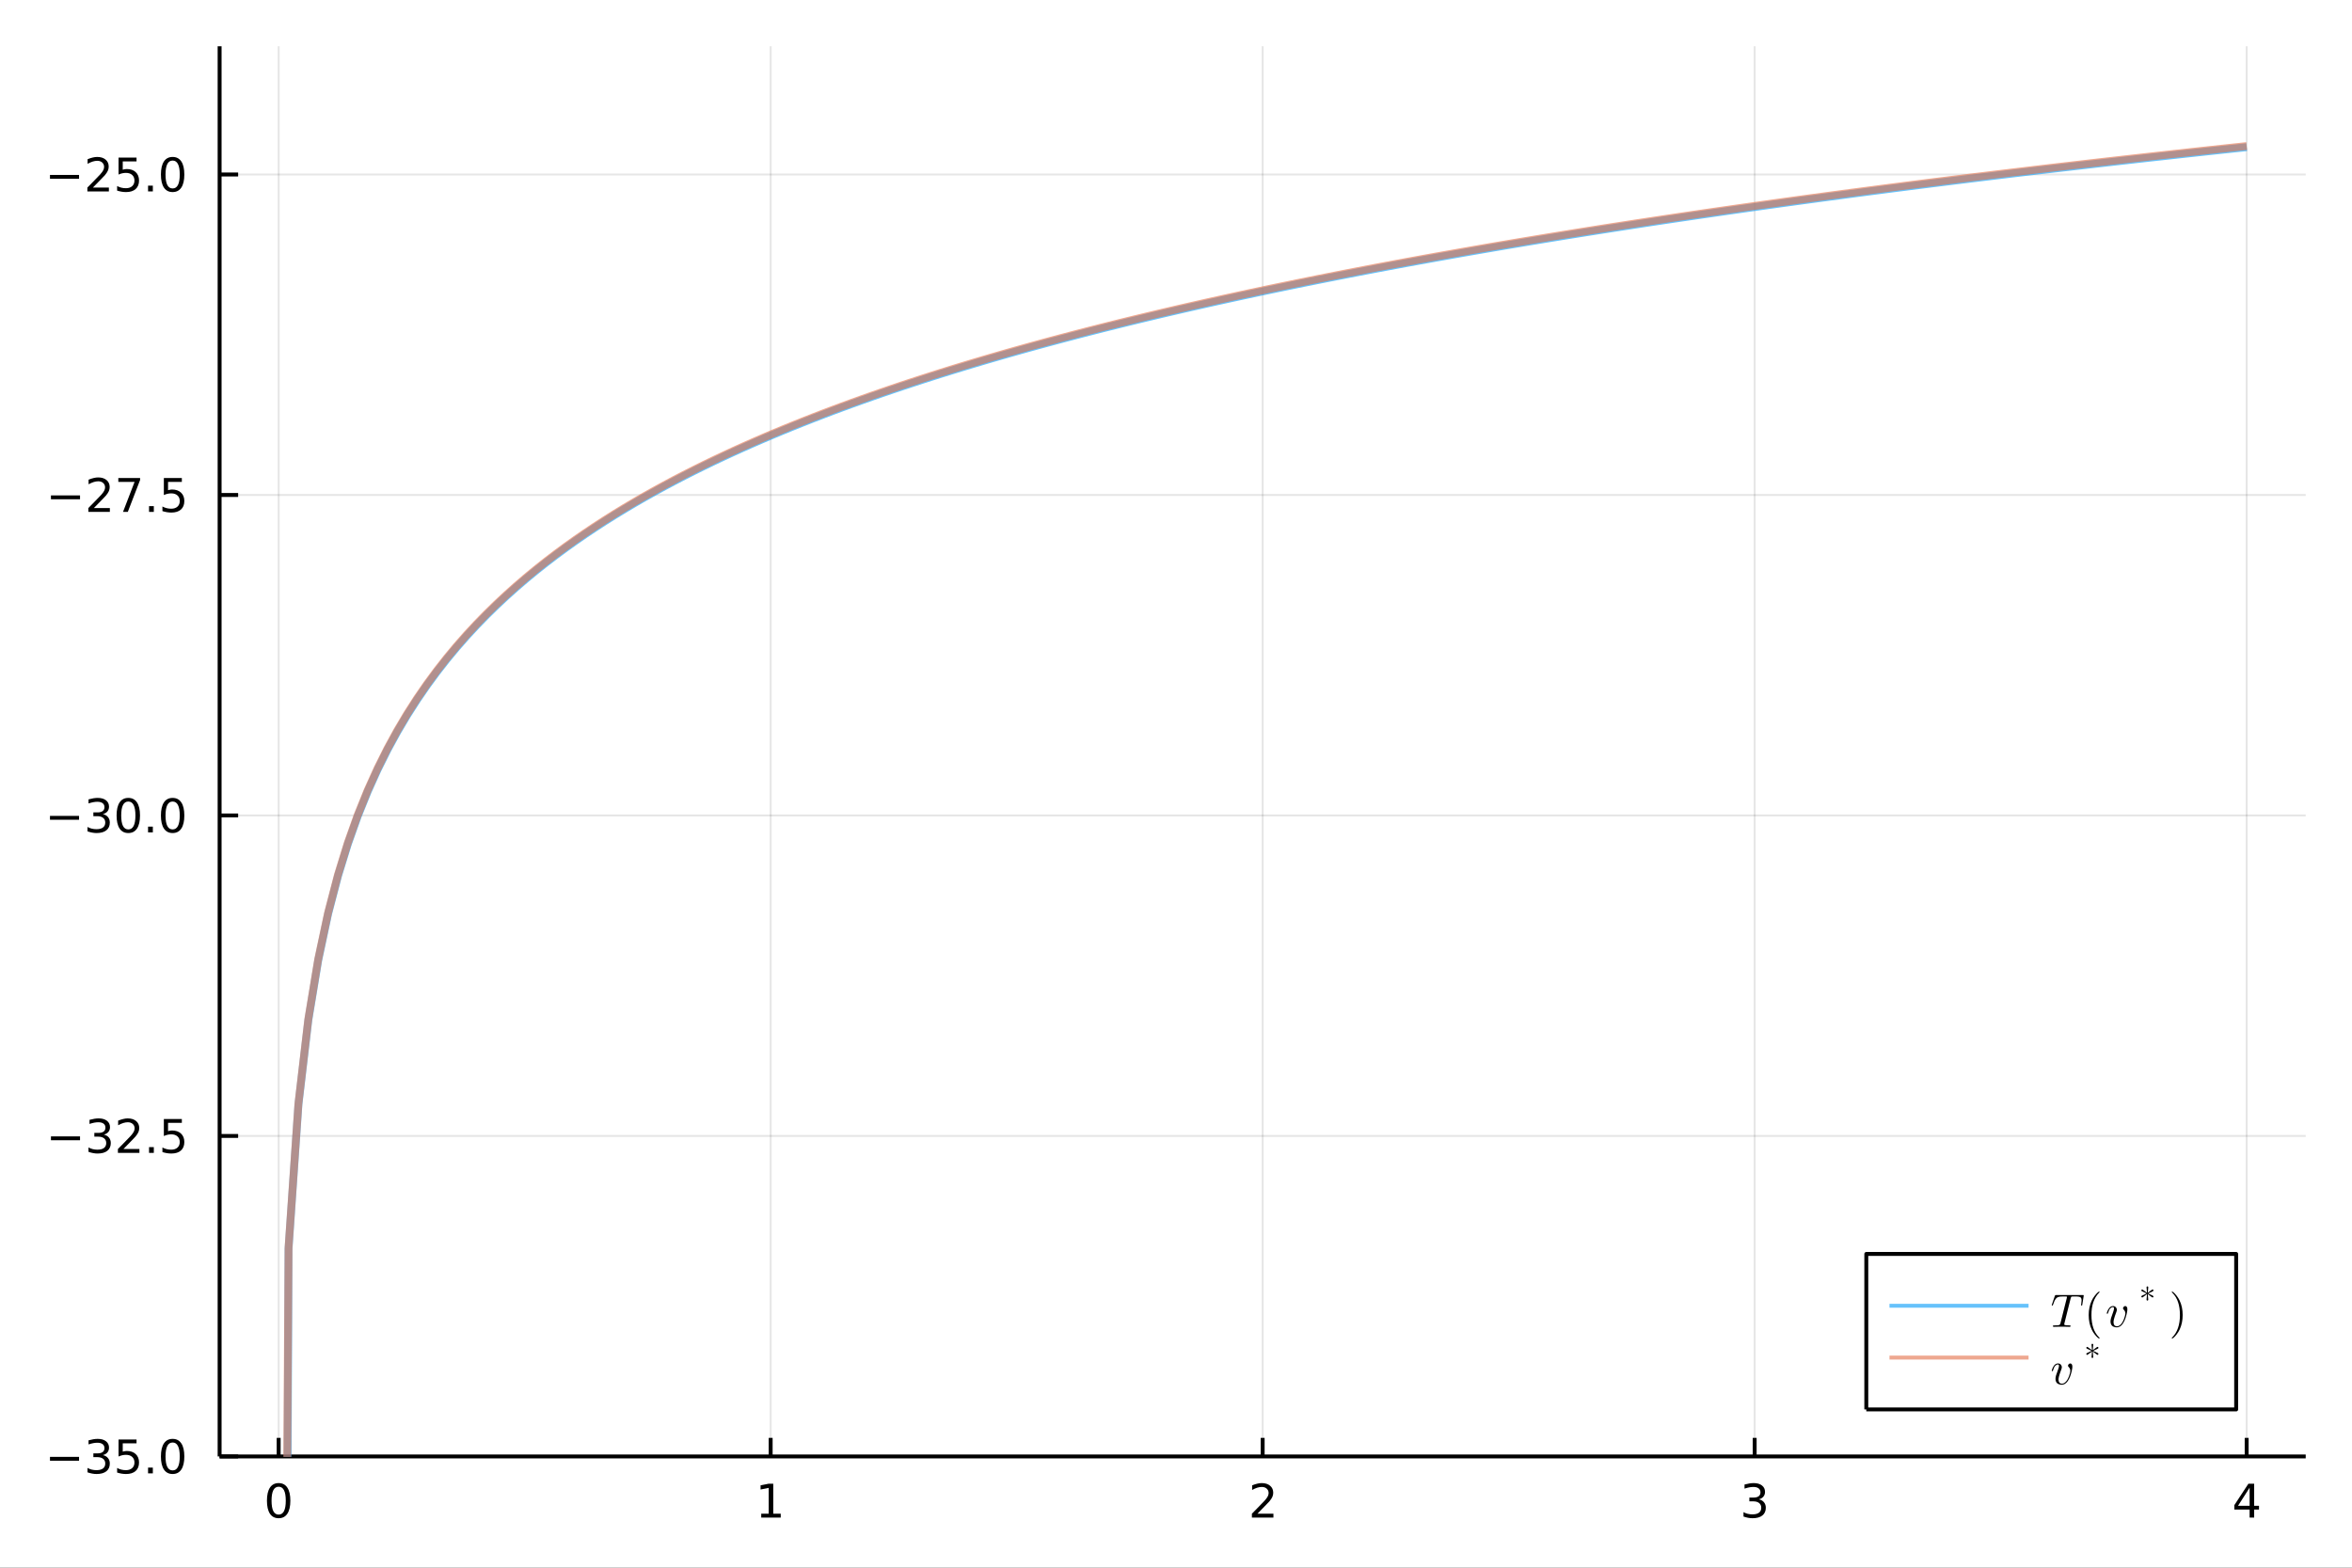<?xml version="1.0" encoding="utf-8"?>
<svg xmlns="http://www.w3.org/2000/svg" xmlns:xlink="http://www.w3.org/1999/xlink" width="600" height="400" viewBox="0 0 2400 1600">
<rect x="0" y="0" width="2400" height="1600" fill="#333333" stroke="none"/>
<defs>
  <clipPath id="clip670">
    <rect x="0" y="0" width="2400" height="1600"/>
  </clipPath>
</defs>
<path clip-path="url(#clip670)" d="
M0 1600 L2400 1600 L2400 0 L0 0  Z
  " fill="#ffffff" fill-rule="evenodd" fill-opacity="1"/>
<defs>
  <clipPath id="clip671">
    <rect x="480" y="0" width="1681" height="1600"/>
  </clipPath>
</defs>
<defs>
  <clipPath id="clip672">
    <rect x="112" y="47" width="2242" height="1440"/>
  </clipPath>
</defs>
<path clip-path="url(#clip670)" d="
M224.098 1486.45 L2352.76 1486.45 L2352.76 47.244 L224.098 47.244  Z
  " fill="#ffffff" fill-rule="evenodd" fill-opacity="1"/>
<defs>
  <clipPath id="clip673">
    <rect x="224" y="47" width="2130" height="1440"/>
  </clipPath>
</defs>
<polyline clip-path="url(#clip673)" style="stroke:#000000; stroke-linecap:butt; stroke-linejoin:round; stroke-width:2; stroke-opacity:0.1; fill:none" points="
  284.338,1486.45 284.338,47.244 
  "/>
<polyline clip-path="url(#clip673)" style="stroke:#000000; stroke-linecap:butt; stroke-linejoin:round; stroke-width:2; stroke-opacity:0.1; fill:none" points="
  786.381,1486.45 786.381,47.244 
  "/>
<polyline clip-path="url(#clip673)" style="stroke:#000000; stroke-linecap:butt; stroke-linejoin:round; stroke-width:2; stroke-opacity:0.1; fill:none" points="
  1288.42,1486.45 1288.42,47.244 
  "/>
<polyline clip-path="url(#clip673)" style="stroke:#000000; stroke-linecap:butt; stroke-linejoin:round; stroke-width:2; stroke-opacity:0.1; fill:none" points="
  1790.47,1486.45 1790.47,47.244 
  "/>
<polyline clip-path="url(#clip673)" style="stroke:#000000; stroke-linecap:butt; stroke-linejoin:round; stroke-width:2; stroke-opacity:0.1; fill:none" points="
  2292.51,1486.45 2292.51,47.244 
  "/>
<polyline clip-path="url(#clip670)" style="stroke:#000000; stroke-linecap:butt; stroke-linejoin:round; stroke-width:4; stroke-opacity:1; fill:none" points="
  224.098,1486.45 2352.76,1486.45 
  "/>
<polyline clip-path="url(#clip670)" style="stroke:#000000; stroke-linecap:butt; stroke-linejoin:round; stroke-width:4; stroke-opacity:1; fill:none" points="
  284.338,1486.45 284.338,1467.55 
  "/>
<polyline clip-path="url(#clip670)" style="stroke:#000000; stroke-linecap:butt; stroke-linejoin:round; stroke-width:4; stroke-opacity:1; fill:none" points="
  786.381,1486.45 786.381,1467.55 
  "/>
<polyline clip-path="url(#clip670)" style="stroke:#000000; stroke-linecap:butt; stroke-linejoin:round; stroke-width:4; stroke-opacity:1; fill:none" points="
  1288.42,1486.45 1288.42,1467.55 
  "/>
<polyline clip-path="url(#clip670)" style="stroke:#000000; stroke-linecap:butt; stroke-linejoin:round; stroke-width:4; stroke-opacity:1; fill:none" points="
  1790.47,1486.45 1790.47,1467.55 
  "/>
<polyline clip-path="url(#clip670)" style="stroke:#000000; stroke-linecap:butt; stroke-linejoin:round; stroke-width:4; stroke-opacity:1; fill:none" points="
  2292.51,1486.45 2292.51,1467.55 
  "/>
<path clip-path="url(#clip670)" d="M284.338 1517.37 Q280.727 1517.37 278.898 1520.93 Q277.093 1524.47 277.093 1531.6 Q277.093 1538.71 278.898 1542.27 Q280.727 1545.82 284.338 1545.82 Q287.972 1545.82 289.778 1542.27 Q291.606 1538.71 291.606 1531.6 Q291.606 1524.47 289.778 1520.93 Q287.972 1517.37 284.338 1517.37 M284.338 1513.66 Q290.148 1513.66 293.204 1518.27 Q296.282 1522.85 296.282 1531.6 Q296.282 1540.33 293.204 1544.94 Q290.148 1549.52 284.338 1549.52 Q278.528 1549.52 275.449 1544.94 Q272.394 1540.33 272.394 1531.6 Q272.394 1522.85 275.449 1518.27 Q278.528 1513.66 284.338 1513.66 Z" fill="#000000" fill-rule="evenodd" fill-opacity="1" /><path clip-path="url(#clip670)" d="M776.763 1544.91 L784.402 1544.91 L784.402 1518.55 L776.092 1520.21 L776.092 1515.95 L784.356 1514.29 L789.032 1514.29 L789.032 1544.91 L796.67 1544.91 L796.67 1548.85 L776.763 1548.85 L776.763 1544.91 Z" fill="#000000" fill-rule="evenodd" fill-opacity="1" /><path clip-path="url(#clip670)" d="M1283.08 1544.91 L1299.4 1544.91 L1299.4 1548.85 L1277.45 1548.85 L1277.45 1544.91 Q1280.11 1542.16 1284.7 1537.53 Q1289.3 1532.88 1290.48 1531.53 Q1292.73 1529.01 1293.61 1527.27 Q1294.51 1525.51 1294.51 1523.82 Q1294.51 1521.07 1292.57 1519.33 Q1290.65 1517.6 1287.54 1517.6 Q1285.35 1517.6 1282.89 1518.36 Q1280.46 1519.13 1277.68 1520.68 L1277.68 1515.95 Q1280.51 1514.82 1282.96 1514.24 Q1285.42 1513.66 1287.45 1513.66 Q1292.82 1513.66 1296.02 1516.35 Q1299.21 1519.03 1299.21 1523.52 Q1299.21 1525.65 1298.4 1527.57 Q1297.61 1529.47 1295.51 1532.07 Q1294.93 1532.74 1291.83 1535.95 Q1288.73 1539.15 1283.08 1544.91 Z" fill="#000000" fill-rule="evenodd" fill-opacity="1" /><path clip-path="url(#clip670)" d="M1794.72 1530.21 Q1798.07 1530.93 1799.95 1533.2 Q1801.84 1535.47 1801.84 1538.8 Q1801.84 1543.92 1798.33 1546.72 Q1794.81 1549.52 1788.33 1549.52 Q1786.15 1549.52 1783.84 1549.08 Q1781.54 1548.66 1779.09 1547.81 L1779.09 1543.29 Q1781.03 1544.43 1783.35 1545.01 Q1785.66 1545.58 1788.19 1545.58 Q1792.59 1545.58 1794.88 1543.85 Q1797.19 1542.11 1797.19 1538.8 Q1797.19 1535.75 1795.04 1534.03 Q1792.91 1532.3 1789.09 1532.3 L1785.06 1532.3 L1785.06 1528.45 L1789.28 1528.45 Q1792.72 1528.45 1794.55 1527.09 Q1796.38 1525.7 1796.38 1523.11 Q1796.38 1520.45 1794.48 1519.03 Q1792.61 1517.6 1789.09 1517.6 Q1787.17 1517.6 1784.97 1518.01 Q1782.77 1518.43 1780.13 1519.31 L1780.13 1515.14 Q1782.79 1514.4 1785.11 1514.03 Q1787.45 1513.66 1789.51 1513.66 Q1794.83 1513.66 1797.93 1516.09 Q1801.03 1518.5 1801.03 1522.62 Q1801.03 1525.49 1799.39 1527.48 Q1797.75 1529.45 1794.72 1530.21 Z" fill="#000000" fill-rule="evenodd" fill-opacity="1" /><path clip-path="url(#clip670)" d="M2295.52 1518.36 L2283.71 1536.81 L2295.52 1536.81 L2295.52 1518.36 M2294.29 1514.29 L2300.17 1514.29 L2300.17 1536.81 L2305.1 1536.81 L2305.1 1540.7 L2300.17 1540.7 L2300.17 1548.85 L2295.52 1548.85 L2295.52 1540.7 L2279.92 1540.7 L2279.92 1536.19 L2294.29 1514.29 Z" fill="#000000" fill-rule="evenodd" fill-opacity="1" /><polyline clip-path="url(#clip673)" style="stroke:#000000; stroke-linecap:butt; stroke-linejoin:round; stroke-width:2; stroke-opacity:0.1; fill:none" points="
  224.098,1486.45 2352.76,1486.45 
  "/>
<polyline clip-path="url(#clip673)" style="stroke:#000000; stroke-linecap:butt; stroke-linejoin:round; stroke-width:2; stroke-opacity:0.1; fill:none" points="
  224.098,1159.36 2352.76,1159.36 
  "/>
<polyline clip-path="url(#clip673)" style="stroke:#000000; stroke-linecap:butt; stroke-linejoin:round; stroke-width:2; stroke-opacity:0.1; fill:none" points="
  224.098,832.264 2352.76,832.264 
  "/>
<polyline clip-path="url(#clip673)" style="stroke:#000000; stroke-linecap:butt; stroke-linejoin:round; stroke-width:2; stroke-opacity:0.1; fill:none" points="
  224.098,505.173 2352.76,505.173 
  "/>
<polyline clip-path="url(#clip673)" style="stroke:#000000; stroke-linecap:butt; stroke-linejoin:round; stroke-width:2; stroke-opacity:0.1; fill:none" points="
  224.098,178.081 2352.76,178.081 
  "/>
<polyline clip-path="url(#clip670)" style="stroke:#000000; stroke-linecap:butt; stroke-linejoin:round; stroke-width:4; stroke-opacity:1; fill:none" points="
  224.098,1486.45 224.098,47.244 
  "/>
<polyline clip-path="url(#clip670)" style="stroke:#000000; stroke-linecap:butt; stroke-linejoin:round; stroke-width:4; stroke-opacity:1; fill:none" points="
  224.098,1486.45 242.996,1486.45 
  "/>
<polyline clip-path="url(#clip670)" style="stroke:#000000; stroke-linecap:butt; stroke-linejoin:round; stroke-width:4; stroke-opacity:1; fill:none" points="
  224.098,1159.36 242.996,1159.36 
  "/>
<polyline clip-path="url(#clip670)" style="stroke:#000000; stroke-linecap:butt; stroke-linejoin:round; stroke-width:4; stroke-opacity:1; fill:none" points="
  224.098,832.264 242.996,832.264 
  "/>
<polyline clip-path="url(#clip670)" style="stroke:#000000; stroke-linecap:butt; stroke-linejoin:round; stroke-width:4; stroke-opacity:1; fill:none" points="
  224.098,505.173 242.996,505.173 
  "/>
<polyline clip-path="url(#clip670)" style="stroke:#000000; stroke-linecap:butt; stroke-linejoin:round; stroke-width:4; stroke-opacity:1; fill:none" points="
  224.098,178.081 242.996,178.081 
  "/>
<path clip-path="url(#clip670)" d="M50.992 1486.9 L80.668 1486.9 L80.668 1490.83 L50.992 1490.83 L50.992 1486.9 Z" fill="#000000" fill-rule="evenodd" fill-opacity="1" /><path clip-path="url(#clip670)" d="M104.927 1485.09 Q108.283 1485.81 110.158 1488.08 Q112.057 1490.35 112.057 1493.68 Q112.057 1498.8 108.538 1501.6 Q105.02 1504.4 98.538 1504.4 Q96.362 1504.4 94.047 1503.96 Q91.756 1503.54 89.302 1502.69 L89.302 1498.17 Q91.246 1499.31 93.561 1499.89 Q95.876 1500.46 98.399 1500.46 Q102.797 1500.46 105.089 1498.73 Q107.404 1496.99 107.404 1493.68 Q107.404 1490.63 105.251 1488.91 Q103.121 1487.18 99.302 1487.18 L95.274 1487.18 L95.274 1483.33 L99.487 1483.33 Q102.936 1483.33 104.765 1481.97 Q106.594 1480.58 106.594 1477.99 Q106.594 1475.33 104.696 1473.91 Q102.821 1472.48 99.302 1472.48 Q97.381 1472.48 95.182 1472.89 Q92.983 1473.31 90.344 1474.19 L90.344 1470.02 Q93.006 1469.28 95.321 1468.91 Q97.659 1468.54 99.719 1468.54 Q105.043 1468.54 108.145 1470.97 Q111.246 1473.38 111.246 1477.5 Q111.246 1480.37 109.603 1482.36 Q107.959 1484.33 104.927 1485.09 Z" fill="#000000" fill-rule="evenodd" fill-opacity="1" /><path clip-path="url(#clip670)" d="M120.969 1469.17 L139.325 1469.17 L139.325 1473.1 L125.251 1473.1 L125.251 1481.58 Q126.27 1481.23 127.288 1481.07 Q128.307 1480.88 129.325 1480.88 Q135.112 1480.88 138.492 1484.05 Q141.871 1487.22 141.871 1492.64 Q141.871 1498.22 138.399 1501.32 Q134.927 1504.4 128.607 1504.4 Q126.432 1504.4 124.163 1504.03 Q121.918 1503.66 119.51 1502.92 L119.51 1498.22 Q121.594 1499.35 123.816 1499.91 Q126.038 1500.46 128.515 1500.46 Q132.519 1500.46 134.857 1498.36 Q137.195 1496.25 137.195 1492.64 Q137.195 1489.03 134.857 1486.92 Q132.519 1484.82 128.515 1484.82 Q126.64 1484.82 124.765 1485.23 Q122.913 1485.65 120.969 1486.53 L120.969 1469.17 Z" fill="#000000" fill-rule="evenodd" fill-opacity="1" /><path clip-path="url(#clip670)" d="M151.084 1497.85 L155.968 1497.85 L155.968 1503.73 L151.084 1503.73 L151.084 1497.85 Z" fill="#000000" fill-rule="evenodd" fill-opacity="1" /><path clip-path="url(#clip670)" d="M176.153 1472.25 Q172.542 1472.25 170.714 1475.81 Q168.908 1479.35 168.908 1486.48 Q168.908 1493.59 170.714 1497.15 Q172.542 1500.7 176.153 1500.7 Q179.788 1500.7 181.593 1497.15 Q183.422 1493.59 183.422 1486.48 Q183.422 1479.35 181.593 1475.81 Q179.788 1472.25 176.153 1472.25 M176.153 1468.54 Q181.964 1468.54 185.019 1473.15 Q188.098 1477.73 188.098 1486.48 Q188.098 1495.21 185.019 1499.82 Q181.964 1504.4 176.153 1504.4 Q170.343 1504.4 167.265 1499.82 Q164.209 1495.21 164.209 1486.48 Q164.209 1477.73 167.265 1473.15 Q170.343 1468.54 176.153 1468.54 Z" fill="#000000" fill-rule="evenodd" fill-opacity="1" /><path clip-path="url(#clip670)" d="M51.987 1159.81 L81.663 1159.81 L81.663 1163.74 L51.987 1163.74 L51.987 1159.81 Z" fill="#000000" fill-rule="evenodd" fill-opacity="1" /><path clip-path="url(#clip670)" d="M105.922 1158 Q109.279 1158.72 111.154 1160.99 Q113.052 1163.26 113.052 1166.59 Q113.052 1171.71 109.533 1174.51 Q106.015 1177.31 99.534 1177.31 Q97.358 1177.31 95.043 1176.87 Q92.751 1176.45 90.297 1175.59 L90.297 1171.08 Q92.242 1172.21 94.557 1172.79 Q96.871 1173.37 99.395 1173.37 Q103.793 1173.37 106.084 1171.64 Q108.399 1169.9 108.399 1166.59 Q108.399 1163.53 106.246 1161.82 Q104.117 1160.09 100.297 1160.09 L96.27 1160.09 L96.27 1156.24 L100.483 1156.24 Q103.932 1156.24 105.76 1154.88 Q107.589 1153.49 107.589 1150.9 Q107.589 1148.23 105.691 1146.82 Q103.816 1145.39 100.297 1145.39 Q98.376 1145.39 96.177 1145.8 Q93.978 1146.22 91.339 1147.1 L91.339 1142.93 Q94.001 1142.19 96.316 1141.82 Q98.654 1141.45 100.714 1141.45 Q106.038 1141.45 109.14 1143.88 Q112.242 1146.29 112.242 1150.41 Q112.242 1153.28 110.598 1155.27 Q108.955 1157.24 105.922 1158 Z" fill="#000000" fill-rule="evenodd" fill-opacity="1" /><path clip-path="url(#clip670)" d="M125.945 1172.7 L142.265 1172.7 L142.265 1176.64 L120.32 1176.64 L120.32 1172.7 Q122.982 1169.95 127.566 1165.32 Q132.172 1160.66 133.353 1159.32 Q135.598 1156.8 136.478 1155.06 Q137.381 1153.3 137.381 1151.61 Q137.381 1148.86 135.436 1147.12 Q133.515 1145.39 130.413 1145.39 Q128.214 1145.39 125.76 1146.15 Q123.33 1146.91 120.552 1148.46 L120.552 1143.74 Q123.376 1142.61 125.83 1142.03 Q128.283 1141.45 130.32 1141.45 Q135.691 1141.45 138.885 1144.14 Q142.08 1146.82 142.08 1151.31 Q142.08 1153.44 141.269 1155.36 Q140.482 1157.26 138.376 1159.85 Q137.797 1160.53 134.695 1163.74 Q131.594 1166.94 125.945 1172.7 Z" fill="#000000" fill-rule="evenodd" fill-opacity="1" /><path clip-path="url(#clip670)" d="M152.08 1170.76 L156.964 1170.76 L156.964 1176.64 L152.08 1176.64 L152.08 1170.76 Z" fill="#000000" fill-rule="evenodd" fill-opacity="1" /><path clip-path="url(#clip670)" d="M167.195 1142.08 L185.552 1142.08 L185.552 1146.01 L171.478 1146.01 L171.478 1154.48 Q172.496 1154.14 173.515 1153.97 Q174.533 1153.79 175.552 1153.79 Q181.339 1153.79 184.718 1156.96 Q188.098 1160.13 188.098 1165.55 Q188.098 1171.13 184.626 1174.23 Q181.153 1177.31 174.834 1177.31 Q172.658 1177.31 170.39 1176.94 Q168.144 1176.57 165.737 1175.83 L165.737 1171.13 Q167.82 1172.26 170.042 1172.82 Q172.265 1173.37 174.741 1173.37 Q178.746 1173.37 181.084 1171.27 Q183.422 1169.16 183.422 1165.55 Q183.422 1161.94 181.084 1159.83 Q178.746 1157.72 174.741 1157.72 Q172.866 1157.72 170.991 1158.14 Q169.14 1158.56 167.195 1159.44 L167.195 1142.08 Z" fill="#000000" fill-rule="evenodd" fill-opacity="1" /><path clip-path="url(#clip670)" d="M50.992 832.716 L80.668 832.716 L80.668 836.651 L50.992 836.651 L50.992 832.716 Z" fill="#000000" fill-rule="evenodd" fill-opacity="1" /><path clip-path="url(#clip670)" d="M104.927 830.91 Q108.283 831.628 110.158 833.896 Q112.057 836.165 112.057 839.498 Q112.057 844.614 108.538 847.415 Q105.02 850.216 98.538 850.216 Q96.362 850.216 94.047 849.776 Q91.756 849.359 89.302 848.503 L89.302 843.989 Q91.246 845.123 93.561 845.702 Q95.876 846.28 98.399 846.28 Q102.797 846.28 105.089 844.544 Q107.404 842.808 107.404 839.498 Q107.404 836.443 105.251 834.73 Q103.121 832.994 99.302 832.994 L95.274 832.994 L95.274 829.151 L99.487 829.151 Q102.936 829.151 104.765 827.785 Q106.594 826.396 106.594 823.804 Q106.594 821.142 104.696 819.73 Q102.821 818.295 99.302 818.295 Q97.381 818.295 95.182 818.711 Q92.983 819.128 90.344 820.007 L90.344 815.841 Q93.006 815.1 95.321 814.73 Q97.659 814.359 99.719 814.359 Q105.043 814.359 108.145 816.79 Q111.246 819.197 111.246 823.318 Q111.246 826.188 109.603 828.179 Q107.959 830.146 104.927 830.91 Z" fill="#000000" fill-rule="evenodd" fill-opacity="1" /><path clip-path="url(#clip670)" d="M130.922 818.063 Q127.311 818.063 125.482 821.628 Q123.677 825.169 123.677 832.299 Q123.677 839.406 125.482 842.97 Q127.311 846.512 130.922 846.512 Q134.556 846.512 136.362 842.97 Q138.191 839.406 138.191 832.299 Q138.191 825.169 136.362 821.628 Q134.556 818.063 130.922 818.063 M130.922 814.359 Q136.732 814.359 139.788 818.966 Q142.867 823.549 142.867 832.299 Q142.867 841.026 139.788 845.632 Q136.732 850.216 130.922 850.216 Q125.112 850.216 122.033 845.632 Q118.978 841.026 118.978 832.299 Q118.978 823.549 122.033 818.966 Q125.112 814.359 130.922 814.359 Z" fill="#000000" fill-rule="evenodd" fill-opacity="1" /><path clip-path="url(#clip670)" d="M151.084 843.665 L155.968 843.665 L155.968 849.544 L151.084 849.544 L151.084 843.665 Z" fill="#000000" fill-rule="evenodd" fill-opacity="1" /><path clip-path="url(#clip670)" d="M176.153 818.063 Q172.542 818.063 170.714 821.628 Q168.908 825.169 168.908 832.299 Q168.908 839.406 170.714 842.97 Q172.542 846.512 176.153 846.512 Q179.788 846.512 181.593 842.97 Q183.422 839.406 183.422 832.299 Q183.422 825.169 181.593 821.628 Q179.788 818.063 176.153 818.063 M176.153 814.359 Q181.964 814.359 185.019 818.966 Q188.098 823.549 188.098 832.299 Q188.098 841.026 185.019 845.632 Q181.964 850.216 176.153 850.216 Q170.343 850.216 167.265 845.632 Q164.209 841.026 164.209 832.299 Q164.209 823.549 167.265 818.966 Q170.343 814.359 176.153 814.359 Z" fill="#000000" fill-rule="evenodd" fill-opacity="1" /><path clip-path="url(#clip670)" d="M51.987 505.624 L81.663 505.624 L81.663 509.559 L51.987 509.559 L51.987 505.624 Z" fill="#000000" fill-rule="evenodd" fill-opacity="1" /><path clip-path="url(#clip670)" d="M95.784 518.517 L112.103 518.517 L112.103 522.453 L90.159 522.453 L90.159 518.517 Q92.821 515.763 97.404 511.133 Q102.01 506.48 103.191 505.138 Q105.436 502.615 106.316 500.879 Q107.219 499.119 107.219 497.43 Q107.219 494.675 105.274 492.939 Q103.353 491.203 100.251 491.203 Q98.052 491.203 95.598 491.967 Q93.168 492.731 90.39 494.281 L90.39 489.559 Q93.214 488.425 95.668 487.846 Q98.121 487.268 100.159 487.268 Q105.529 487.268 108.723 489.953 Q111.918 492.638 111.918 497.129 Q111.918 499.258 111.108 501.18 Q110.321 503.078 108.214 505.67 Q107.635 506.342 104.534 509.559 Q101.432 512.754 95.784 518.517 Z" fill="#000000" fill-rule="evenodd" fill-opacity="1" /><path clip-path="url(#clip670)" d="M120.737 487.893 L142.959 487.893 L142.959 489.883 L130.413 522.453 L125.529 522.453 L137.334 491.828 L120.737 491.828 L120.737 487.893 Z" fill="#000000" fill-rule="evenodd" fill-opacity="1" /><path clip-path="url(#clip670)" d="M152.08 516.573 L156.964 516.573 L156.964 522.453 L152.08 522.453 L152.08 516.573 Z" fill="#000000" fill-rule="evenodd" fill-opacity="1" /><path clip-path="url(#clip670)" d="M167.195 487.893 L185.552 487.893 L185.552 491.828 L171.478 491.828 L171.478 500.3 Q172.496 499.953 173.515 499.791 Q174.533 499.605 175.552 499.605 Q181.339 499.605 184.718 502.777 Q188.098 505.948 188.098 511.365 Q188.098 516.943 184.626 520.045 Q181.153 523.124 174.834 523.124 Q172.658 523.124 170.39 522.753 Q168.144 522.383 165.737 521.642 L165.737 516.943 Q167.82 518.078 170.042 518.633 Q172.265 519.189 174.741 519.189 Q178.746 519.189 181.084 517.082 Q183.422 514.976 183.422 511.365 Q183.422 507.754 181.084 505.647 Q178.746 503.541 174.741 503.541 Q172.866 503.541 170.991 503.957 Q169.14 504.374 167.195 505.254 L167.195 487.893 Z" fill="#000000" fill-rule="evenodd" fill-opacity="1" /><path clip-path="url(#clip670)" d="M50.992 178.532 L80.668 178.532 L80.668 182.467 L50.992 182.467 L50.992 178.532 Z" fill="#000000" fill-rule="evenodd" fill-opacity="1" /><path clip-path="url(#clip670)" d="M94.788 191.426 L111.108 191.426 L111.108 195.361 L89.163 195.361 L89.163 191.426 Q91.825 188.671 96.409 184.041 Q101.015 179.389 102.196 178.046 Q104.441 175.523 105.321 173.787 Q106.223 172.028 106.223 170.338 Q106.223 167.583 104.279 165.847 Q102.358 164.111 99.256 164.111 Q97.057 164.111 94.603 164.875 Q92.172 165.639 89.395 167.19 L89.395 162.467 Q92.219 161.333 94.672 160.755 Q97.126 160.176 99.163 160.176 Q104.534 160.176 107.728 162.861 Q110.922 165.546 110.922 170.037 Q110.922 172.166 110.112 174.088 Q109.325 175.986 107.219 178.578 Q106.64 179.25 103.538 182.467 Q100.436 185.662 94.788 191.426 Z" fill="#000000" fill-rule="evenodd" fill-opacity="1" /><path clip-path="url(#clip670)" d="M120.969 160.801 L139.325 160.801 L139.325 164.736 L125.251 164.736 L125.251 173.208 Q126.27 172.861 127.288 172.699 Q128.307 172.514 129.325 172.514 Q135.112 172.514 138.492 175.685 Q141.871 178.856 141.871 184.273 Q141.871 189.852 138.399 192.953 Q134.927 196.032 128.607 196.032 Q126.432 196.032 124.163 195.662 Q121.918 195.291 119.51 194.551 L119.51 189.852 Q121.594 190.986 123.816 191.541 Q126.038 192.097 128.515 192.097 Q132.519 192.097 134.857 189.99 Q137.195 187.884 137.195 184.273 Q137.195 180.662 134.857 178.555 Q132.519 176.449 128.515 176.449 Q126.64 176.449 124.765 176.866 Q122.913 177.282 120.969 178.162 L120.969 160.801 Z" fill="#000000" fill-rule="evenodd" fill-opacity="1" /><path clip-path="url(#clip670)" d="M151.084 189.481 L155.968 189.481 L155.968 195.361 L151.084 195.361 L151.084 189.481 Z" fill="#000000" fill-rule="evenodd" fill-opacity="1" /><path clip-path="url(#clip670)" d="M176.153 163.879 Q172.542 163.879 170.714 167.444 Q168.908 170.986 168.908 178.116 Q168.908 185.222 170.714 188.787 Q172.542 192.328 176.153 192.328 Q179.788 192.328 181.593 188.787 Q183.422 185.222 183.422 178.116 Q183.422 170.986 181.593 167.444 Q179.788 163.879 176.153 163.879 M176.153 160.176 Q181.964 160.176 185.019 164.782 Q188.098 169.366 188.098 178.116 Q188.098 186.842 185.019 191.449 Q181.964 196.032 176.153 196.032 Q170.343 196.032 167.265 191.449 Q164.209 186.842 164.209 178.116 Q164.209 169.366 167.265 164.782 Q170.343 160.176 176.153 160.176 Z" fill="#000000" fill-rule="evenodd" fill-opacity="1" /><polyline clip-path="url(#clip673)" style="stroke:#009af9; stroke-linecap:butt; stroke-linejoin:round; stroke-width:8; stroke-opacity:0.6; fill:none" points="
  284.343,3644.76 294.434,1274.74 304.526,1127.42 314.617,1041.26 324.708,980.143 334.799,932.734 344.891,893.998 354.982,861.247 365.073,832.883 375.165,807.869 
  385.256,785.484 395.347,765.232 405.438,746.756 415.53,729.746 425.621,714.009 435.712,699.35 445.804,685.643 455.895,672.763 465.986,660.624 476.078,649.137 
  486.169,638.243 496.26,627.878 506.351,617.997 516.443,608.554 526.534,599.514 536.625,590.844 546.717,582.511 556.808,574.496 566.899,566.771 576.991,559.315 
  587.082,552.116 597.173,545.15 607.264,538.406 617.356,531.871 627.447,525.529 637.538,519.372 647.63,513.389 657.721,507.568 667.812,501.904 677.903,496.387 
  687.995,491.008 698.086,485.764 708.177,480.646 718.269,475.647 728.36,470.764 738.451,465.991 748.543,461.322 758.634,456.754 768.725,452.282 778.816,447.902 
  788.908,443.611 798.999,439.405 809.09,435.28 819.182,431.235 829.273,427.264 839.364,423.367 849.456,419.539 859.547,415.78 869.638,412.086 879.729,408.455 
  889.821,404.885 899.912,401.374 910.003,397.92 920.095,394.522 930.186,391.177 940.277,387.883 950.368,384.64 960.46,381.446 970.551,378.3 980.642,375.199 
  990.734,372.142 1000.82,369.13 1010.92,366.159 1021.01,363.229 1031.1,360.339 1041.19,357.488 1051.28,354.675 1061.37,351.898 1071.46,349.157 1081.56,346.451 
  1091.65,343.78 1101.74,341.141 1111.83,338.535 1121.92,335.96 1132.01,333.416 1142.1,330.903 1152.19,328.419 1162.29,325.963 1172.38,323.536 1182.47,321.135 
  1192.56,318.762 1202.65,316.415 1212.74,314.094 1222.83,311.797 1232.92,309.526 1243.02,307.278 1253.11,305.054 1263.2,302.853 1273.29,300.674 1283.38,298.517 
  1293.47,296.383 1303.56,294.27 1313.66,292.177 1323.75,290.105 1333.84,288.052 1343.93,286.02 1354.02,284.007 1364.11,282.013 1374.2,280.037 1384.29,278.079 
  1394.39,276.139 1404.48,274.216 1414.57,272.312 1424.66,270.424 1434.75,268.553 1444.84,266.697 1454.93,264.858 1465.02,263.035 1475.12,261.227 1485.21,259.435 
  1495.3,257.658 1505.39,255.895 1515.48,254.147 1525.57,252.413 1535.66,250.693 1545.75,248.987 1555.85,247.294 1565.94,245.616 1576.03,243.95 1586.12,242.297 
  1596.21,240.656 1606.3,239.028 1616.39,237.413 1626.49,235.81 1636.58,234.22 1646.67,232.641 1656.76,231.073 1666.85,229.517 1676.94,227.972 1687.03,226.438 
  1697.12,224.915 1707.22,223.404 1717.31,221.903 1727.4,220.413 1737.49,218.932 1747.58,217.462 1757.67,216.002 1767.76,214.552 1777.85,213.112 1787.95,211.682 
  1798.04,210.262 1808.13,208.85 1818.22,207.448 1828.31,206.055 1838.4,204.672 1848.49,203.297 1858.59,201.931 1868.68,200.574 1878.77,199.225 1888.86,197.885 
  1898.95,196.553 1909.04,195.23 1919.13,193.915 1929.22,192.608 1939.32,191.309 1949.41,190.017 1959.5,188.734 1969.59,187.459 1979.68,186.19 1989.77,184.93 
  1999.86,183.676 2009.95,182.431 2020.05,181.192 2030.14,179.961 2040.23,178.737 2050.32,177.52 2060.41,176.309 2070.5,175.106 2080.59,173.909 2090.68,172.719 
  2100.78,171.536 2110.87,170.359 2120.96,169.189 2131.05,168.025 2141.14,166.868 2151.23,165.716 2161.32,164.571 2171.42,163.433 2181.51,162.3 2191.6,161.173 
  2201.69,160.052 2211.78,158.937 2221.87,157.828 2231.96,156.725 2242.05,155.627 2252.15,154.535 2262.24,153.448 2272.33,152.367 2282.42,151.292 2292.51,150.222 
  
  "/>
<polyline clip-path="url(#clip673)" style="stroke:#e26f46; stroke-linecap:butt; stroke-linejoin:round; stroke-width:8; stroke-opacity:0.6; fill:none" points="
  284.343,2888.83 294.434,1273.25 304.526,1126.08 314.617,1039.98 324.708,978.883 334.799,931.493 344.891,892.772 354.982,860.034 365.073,831.674 375.165,806.658 
  385.256,784.281 395.347,764.039 405.438,745.558 415.53,728.558 425.621,712.819 435.712,698.165 445.804,684.458 455.895,671.582 465.986,659.442 476.078,647.958 
  486.169,637.064 496.26,626.701 506.351,616.821 516.443,607.38 526.534,598.34 536.625,589.67 546.717,581.34 556.808,573.324 566.899,565.6 576.991,558.147 
  587.082,550.946 597.173,543.982 607.264,537.239 617.356,530.703 627.447,524.362 637.538,518.205 647.63,512.222 657.721,506.403 667.812,500.739 677.903,495.222 
  687.995,489.844 698.086,484.6 708.177,479.481 718.269,474.484 728.36,469.601 738.451,464.828 748.543,460.159 758.634,455.592 768.725,451.12 778.816,446.741 
  788.908,442.45 798.999,438.244 809.09,434.119 819.182,430.074 829.273,426.103 839.364,422.206 849.456,418.379 859.547,414.62 869.638,410.926 879.729,407.295 
  889.821,403.725 899.912,400.215 910.003,396.761 920.095,393.363 930.186,390.018 940.277,386.725 950.368,383.482 960.46,380.288 970.551,377.141 980.642,374.041 
  990.734,370.984 1000.82,367.972 1010.92,365.001 1021.01,362.071 1031.1,359.182 1041.19,356.331 1051.28,353.517 1061.37,350.741 1071.46,348 1081.56,345.295 
  1091.65,342.623 1101.74,339.984 1111.83,337.378 1121.92,334.804 1132.01,332.26 1142.1,329.746 1152.19,327.262 1162.29,324.807 1172.38,322.379 1182.47,319.979 
  1192.56,317.606 1202.65,315.259 1212.74,312.938 1222.83,310.642 1232.92,308.37 1243.02,306.123 1253.11,303.899 1263.2,301.698 1273.29,299.519 1283.38,297.363 
  1293.47,295.228 1303.56,293.115 1313.66,291.022 1323.75,288.95 1333.84,286.898 1343.93,284.865 1354.02,282.852 1364.11,280.858 1374.2,278.882 1384.29,276.924 
  1394.39,274.985 1404.48,273.062 1414.57,271.158 1424.66,269.27 1434.75,267.398 1444.84,265.543 1454.93,263.704 1465.02,261.881 1475.12,260.073 1485.21,258.281 
  1495.3,256.504 1505.39,254.741 1515.48,252.993 1525.57,251.259 1535.66,249.539 1545.75,247.833 1555.85,246.141 1565.94,244.462 1576.03,242.796 1586.12,241.143 
  1596.21,239.503 1606.3,237.875 1616.39,236.26 1626.49,234.657 1636.58,233.066 1646.67,231.487 1656.76,229.919 1666.85,228.363 1676.94,226.819 1687.03,225.285 
  1697.12,223.763 1707.22,222.251 1717.31,220.75 1727.4,219.259 1737.49,217.779 1747.58,216.309 1757.67,214.85 1767.76,213.4 1777.85,211.96 1787.95,210.529 
  1798.04,209.109 1808.13,207.697 1818.22,206.296 1828.31,204.903 1838.4,203.519 1848.49,202.144 1858.59,200.778 1868.68,199.421 1878.77,198.073 1888.86,196.733 
  1898.95,195.401 1909.04,194.078 1919.13,192.763 1929.22,191.455 1939.32,190.156 1949.41,188.865 1959.5,187.582 1969.59,186.306 1979.68,185.038 1989.77,183.778 
  1999.86,182.525 2009.95,181.279 2020.05,180.04 2030.14,178.809 2040.23,177.585 2050.32,176.368 2060.41,175.157 2070.5,173.954 2080.59,172.757 2090.68,171.568 
  2100.78,170.384 2110.87,169.208 2120.96,168.037 2131.05,166.874 2141.14,165.716 2151.23,164.565 2161.32,163.42 2171.42,162.281 2181.51,161.148 2191.6,160.021 
  2201.69,158.901 2211.78,157.786 2221.87,156.677 2231.96,155.573 2242.05,154.475 2252.15,153.383 2262.24,152.297 2272.33,151.216 2282.42,150.141 2292.51,149.071 
  
  "/>
<path clip-path="url(#clip670)" d="
M1904.39 1438.47 L2281.8 1438.47 L2281.8 1279.79 L1904.39 1279.79  Z
  " fill="#ffffff" fill-rule="evenodd" fill-opacity="1"/>
<polyline clip-path="url(#clip670)" style="stroke:#000000; stroke-linecap:butt; stroke-linejoin:round; stroke-width:4; stroke-opacity:1; fill:none" points="
  1904.39,1438.47 2281.8,1438.47 2281.8,1279.79 1904.39,1279.79 1904.39,1438.47 
  "/>
<polyline clip-path="url(#clip670)" style="stroke:#009af9; stroke-linecap:butt; stroke-linejoin:round; stroke-width:4; stroke-opacity:0.6; fill:none" points="
  1928.05,1332.68 2069.96,1332.68 
  "/>
<path clip-path="url(#clip670)" d="M2126.23 1322.22 Q2126.23 1322.66 2126.14 1323.04 L2124.83 1331.38 Q2124.76 1332.01 2124.62 1332.24 Q2124.5 1332.48 2124.13 1332.48 Q2123.54 1332.48 2123.54 1331.87 Q2123.54 1331.52 2123.68 1330.96 Q2124.08 1328.31 2124.08 1327.11 Q2124.08 1326.32 2123.92 1325.73 Q2123.78 1325.12 2123.54 1324.7 Q2123.33 1324.28 2122.84 1324 Q2122.35 1323.72 2121.88 1323.55 Q2121.41 1323.39 2120.57 1323.32 Q2119.72 1323.23 2119 1323.2 Q2118.27 1323.18 2117.08 1323.18 Q2114.48 1323.18 2114.06 1323.27 Q2113.61 1323.39 2113.38 1323.74 Q2113.17 1324.07 2112.93 1325.05 L2106.56 1350.51 L2106.37 1351.52 Q2106.37 1352.08 2106.72 1352.27 Q2107.08 1352.46 2108.15 1352.57 Q2109.7 1352.69 2111.22 1352.69 Q2111.27 1352.69 2111.36 1352.69 Q2111.88 1352.69 2112.09 1352.72 Q2112.3 1352.72 2112.51 1352.76 Q2112.72 1352.81 2112.77 1352.93 Q2112.84 1353.02 2112.84 1353.21 Q2112.84 1353.65 2112.65 1353.89 Q2112.46 1354.1 2112.28 1354.14 Q2112.11 1354.17 2111.78 1354.17 Q2111.13 1354.17 2109.72 1354.12 Q2108.32 1354.07 2107.61 1354.07 L2103.63 1354.03 L2099.56 1354.07 Q2098.92 1354.07 2097.59 1354.12 Q2096.25 1354.17 2095.62 1354.17 Q2094.8 1354.17 2094.8 1353.58 Q2094.8 1352.93 2095.11 1352.81 Q2095.43 1352.69 2096.82 1352.69 Q2098.76 1352.69 2099.81 1352.6 Q2100.87 1352.5 2101.43 1352.18 Q2102.02 1351.85 2102.18 1351.52 Q2102.34 1351.17 2102.53 1350.37 L2108.97 1324.77 Q2109.16 1324.21 2109.16 1323.76 Q2109.16 1323.53 2109.09 1323.44 Q2109.04 1323.34 2108.74 1323.27 Q2108.43 1323.18 2107.8 1323.18 L2105.93 1323.18 Q2104.01 1323.18 2102.81 1323.27 Q2101.64 1323.34 2100.52 1323.69 Q2099.42 1324.05 2098.76 1324.54 Q2098.13 1325.03 2097.43 1326.04 Q2096.72 1327.04 2096.21 1328.26 Q2095.72 1329.48 2095.01 1331.47 Q2094.78 1332.13 2094.64 1332.31 Q2094.52 1332.48 2094.19 1332.48 Q2093.96 1332.48 2093.77 1332.34 Q2093.61 1332.17 2093.61 1331.96 Q2093.84 1331.19 2093.89 1331.1 L2096.77 1322.64 Q2097 1321.96 2097.21 1321.84 Q2097.45 1321.7 2098.32 1321.7 L2124.92 1321.7 Q2125.34 1321.7 2125.49 1321.7 Q2125.63 1321.7 2125.86 1321.75 Q2126.09 1321.8 2126.16 1321.91 Q2126.23 1322.03 2126.23 1322.22 Z" fill="#000000" fill-rule="evenodd" fill-opacity="1" /><path clip-path="url(#clip670)" d="M2131.33 1342.17 Q2131.33 1334.07 2134.35 1327.54 Q2135.64 1324.8 2137.44 1322.5 Q2139.25 1320.2 2140.44 1319.2 Q2141.64 1318.19 2141.96 1318.19 Q2142.43 1318.19 2142.46 1318.66 Q2142.46 1318.89 2141.82 1319.48 Q2134.09 1327.35 2134.12 1342.17 Q2134.12 1357.05 2141.64 1364.61 Q2142.46 1365.43 2142.46 1365.69 Q2142.46 1366.16 2141.96 1366.16 Q2141.64 1366.16 2140.49 1365.2 Q2139.34 1364.24 2137.56 1362.04 Q2135.78 1359.84 2134.49 1357.14 Q2131.33 1350.61 2131.33 1342.17 Z" fill="#000000" fill-rule="evenodd" fill-opacity="1" /><path clip-path="url(#clip670)" d="M2170.8 1336.32 Q2170.8 1336.93 2170.64 1338.12 Q2170.48 1339.32 2170.08 1341.05 Q2169.68 1342.78 2169.09 1344.61 Q2168.53 1346.44 2167.64 1348.26 Q2166.75 1350.07 2165.7 1351.5 Q2164.64 1352.93 2163.17 1353.82 Q2161.69 1354.71 2160.03 1354.71 Q2159.26 1354.71 2158.51 1354.59 Q2157.76 1354.47 2156.82 1354.1 Q2155.88 1353.72 2155.2 1353.11 Q2154.52 1352.48 2154.06 1351.36 Q2153.59 1350.23 2153.59 1348.76 Q2153.59 1347.23 2154.15 1345.2 Q2154.74 1343.14 2156.33 1338.92 Q2157.15 1336.74 2157.15 1335.55 Q2157.15 1335.01 2157.03 1334.68 Q2156.91 1334.33 2156.68 1334.21 Q2156.45 1334.07 2156.3 1334.05 Q2156.19 1334.02 2155.95 1334.02 Q2154.66 1334.02 2153.35 1335.36 Q2152.04 1336.69 2151.1 1339.97 Q2150.92 1340.56 2150.8 1340.7 Q2150.68 1340.84 2150.33 1340.84 Q2149.75 1340.82 2149.75 1340.35 Q2149.75 1340.21 2149.91 1339.67 Q2150.07 1339.11 2150.38 1338.26 Q2150.68 1337.4 2151.22 1336.51 Q2151.76 1335.59 2152.42 1334.8 Q2153.1 1334 2154.06 1333.49 Q2155.02 1332.97 2156.09 1332.97 Q2157.85 1332.97 2158.93 1334.12 Q2160.03 1335.24 2160.03 1336.9 Q2160.03 1337.82 2159.44 1339.29 Q2158.46 1341.96 2158.01 1343.25 Q2157.57 1344.54 2157.1 1346.37 Q2156.66 1348.19 2156.66 1349.46 Q2156.66 1351.38 2157.55 1352.5 Q2158.44 1353.63 2160.22 1353.63 Q2161.81 1353.63 2163.24 1352.48 Q2164.69 1351.31 2165.65 1349.65 Q2166.61 1347.96 2167.34 1346.09 Q2168.06 1344.19 2168.39 1342.76 Q2168.74 1341.31 2168.74 1340.63 Q2168.74 1338.26 2167.13 1336.72 Q2166.68 1336.27 2166.52 1335.99 Q2166.35 1335.71 2166.35 1335.27 Q2166.35 1334.45 2167.08 1333.72 Q2167.83 1332.97 2168.7 1332.97 Q2169.49 1332.97 2170.15 1333.77 Q2170.8 1334.56 2170.8 1336.32 Z" fill="#000000" fill-rule="evenodd" fill-opacity="1" /><path clip-path="url(#clip670)" d="M2185.02 1323.28 Q2185.02 1322.7 2185.79 1322.33 L2190.47 1320.11 L2185.73 1317.9 Q2185.02 1317.57 2185.02 1317 Q2185.02 1316.67 2185.29 1316.38 Q2185.56 1316.06 2185.93 1316.06 Q2186.19 1316.06 2186.66 1316.42 L2190.83 1319.44 Q2190.32 1313.9 2190.34 1313.74 Q2190.34 1313.41 2190.58 1313.16 Q2190.83 1312.9 2191.24 1312.9 Q2191.57 1312.9 2191.83 1313.15 Q2192.11 1313.38 2192.11 1313.74 L2191.61 1319.44 L2195.34 1316.69 Q2196.21 1316.05 2196.52 1316.06 Q2196.89 1316.06 2197.16 1316.36 Q2197.42 1316.65 2197.42 1317 Q2197.42 1317.57 2196.65 1317.93 L2191.98 1320.15 L2196.71 1322.38 Q2197.42 1322.7 2197.42 1323.28 Q2197.42 1323.61 2197.14 1323.92 Q2196.88 1324.21 2196.52 1324.21 Q2196.32 1324.21 2195.98 1324.02 Q2195.91 1323.98 2195.21 1323.46 Q2194.5 1322.93 2193.4 1322.13 Q2192.32 1321.33 2191.61 1320.82 Q2192.12 1326.36 2192.11 1326.52 Q2192.11 1326.85 2191.86 1327.11 Q2191.61 1327.38 2191.2 1327.38 Q2190.88 1327.38 2190.6 1327.15 Q2190.34 1326.9 2190.34 1326.52 L2190.83 1320.82 L2186.14 1324.21 Q2185.63 1324.21 2185.35 1323.97 Q2185.09 1323.7 2185.06 1323.56 Q2185.02 1323.41 2185.02 1323.28 Z" fill="#000000" fill-rule="evenodd" fill-opacity="1" /><path clip-path="url(#clip670)" d="M2216.08 1365.69 Q2216.08 1365.46 2216.69 1364.87 Q2224.42 1357 2224.42 1342.17 Q2224.42 1327.3 2217 1319.78 Q2216.08 1318.92 2216.08 1318.66 Q2216.08 1318.19 2216.55 1318.19 Q2216.88 1318.19 2218.03 1319.15 Q2219.2 1320.11 2220.95 1322.31 Q2222.73 1324.51 2224.05 1327.21 Q2227.21 1333.74 2227.21 1342.17 Q2227.21 1350.28 2224.19 1356.81 Q2222.9 1359.55 2221.09 1361.85 Q2219.29 1364.15 2218.1 1365.15 Q2216.9 1366.16 2216.55 1366.16 Q2216.08 1366.16 2216.08 1365.69 Z" fill="#000000" fill-rule="evenodd" fill-opacity="1" /><polyline clip-path="url(#clip670)" style="stroke:#e26f46; stroke-linecap:butt; stroke-linejoin:round; stroke-width:4; stroke-opacity:0.6; fill:none" points="
  1928.05,1385.58 2069.96,1385.58 
  "/>
<path clip-path="url(#clip670)" d="M2114.66 1394.89 Q2114.66 1395.5 2114.5 1396.69 Q2114.34 1397.89 2113.94 1399.62 Q2113.54 1401.35 2112.95 1403.18 Q2112.39 1405.01 2111.5 1406.83 Q2110.61 1408.64 2109.56 1410.07 Q2108.5 1411.49 2107.03 1412.38 Q2105.55 1413.27 2103.89 1413.27 Q2103.12 1413.27 2102.37 1413.16 Q2101.62 1413.04 2100.68 1412.66 Q2099.74 1412.29 2099.06 1411.68 Q2098.39 1411.05 2097.92 1409.92 Q2097.45 1408.8 2097.45 1407.32 Q2097.45 1405.8 2098.01 1403.76 Q2098.6 1401.7 2100.19 1397.49 Q2101.01 1395.31 2101.01 1394.11 Q2101.01 1393.58 2100.89 1393.25 Q2100.77 1392.9 2100.54 1392.78 Q2100.31 1392.64 2100.17 1392.62 Q2100.05 1392.59 2099.81 1392.59 Q2098.53 1392.59 2097.21 1393.93 Q2095.9 1395.26 2094.97 1398.54 Q2094.78 1399.13 2094.66 1399.27 Q2094.54 1399.41 2094.19 1399.41 Q2093.61 1399.38 2093.61 1398.92 Q2093.61 1398.78 2093.77 1398.24 Q2093.94 1397.67 2094.24 1396.83 Q2094.54 1395.96 2095.08 1395.07 Q2095.62 1394.16 2096.28 1393.36 Q2096.96 1392.57 2097.92 1392.05 Q2098.88 1391.54 2099.95 1391.54 Q2101.71 1391.54 2102.79 1392.69 Q2103.89 1393.81 2103.89 1395.47 Q2103.89 1396.39 2103.3 1397.86 Q2102.32 1400.53 2101.88 1401.82 Q2101.43 1403.11 2100.96 1404.94 Q2100.52 1406.76 2100.52 1408.03 Q2100.52 1409.95 2101.41 1411.07 Q2102.3 1412.2 2104.08 1412.2 Q2105.67 1412.2 2107.1 1411.05 Q2108.55 1409.88 2109.51 1408.21 Q2110.47 1406.53 2111.2 1404.65 Q2111.92 1402.76 2112.25 1401.33 Q2112.6 1399.88 2112.6 1399.2 Q2112.6 1396.83 2110.99 1395.29 Q2110.54 1394.84 2110.38 1394.56 Q2110.21 1394.28 2110.21 1393.83 Q2110.21 1393.01 2110.94 1392.29 Q2111.69 1391.54 2112.56 1391.54 Q2113.35 1391.54 2114.01 1392.33 Q2114.66 1393.13 2114.66 1394.89 Z" fill="#000000" fill-rule="evenodd" fill-opacity="1" /><path clip-path="url(#clip670)" d="M2128.88 1381.85 Q2128.88 1381.27 2129.66 1380.9 L2134.33 1378.68 L2129.59 1376.47 Q2128.88 1376.14 2128.88 1375.57 Q2128.88 1375.24 2129.15 1374.94 Q2129.43 1374.63 2129.79 1374.63 Q2130.05 1374.63 2130.52 1374.99 L2134.69 1378.01 Q2134.18 1372.47 2134.2 1372.3 Q2134.2 1371.98 2134.44 1371.73 Q2134.69 1371.47 2135.1 1371.47 Q2135.43 1371.47 2135.69 1371.71 Q2135.97 1371.94 2135.97 1372.3 L2135.48 1378.01 L2139.2 1375.26 Q2140.07 1374.62 2140.38 1374.63 Q2140.76 1374.63 2141.02 1374.93 Q2141.28 1375.22 2141.28 1375.57 Q2141.28 1376.14 2140.51 1376.5 L2135.84 1378.71 L2140.57 1380.94 Q2141.28 1381.27 2141.28 1381.85 Q2141.28 1382.17 2141 1382.49 Q2140.74 1382.78 2140.38 1382.78 Q2140.18 1382.78 2139.84 1382.58 Q2139.77 1382.55 2139.07 1382.03 Q2138.36 1381.5 2137.26 1380.7 Q2136.18 1379.9 2135.48 1379.39 Q2135.98 1384.93 2135.97 1385.09 Q2135.97 1385.42 2135.72 1385.68 Q2135.48 1385.95 2135.07 1385.95 Q2134.74 1385.95 2134.46 1385.72 Q2134.2 1385.47 2134.2 1385.09 L2134.69 1379.39 L2130 1382.78 Q2129.49 1382.78 2129.21 1382.53 Q2128.95 1382.27 2128.92 1382.13 Q2128.88 1381.98 2128.88 1381.85 Z" fill="#000000" fill-rule="evenodd" fill-opacity="1" /></svg>

